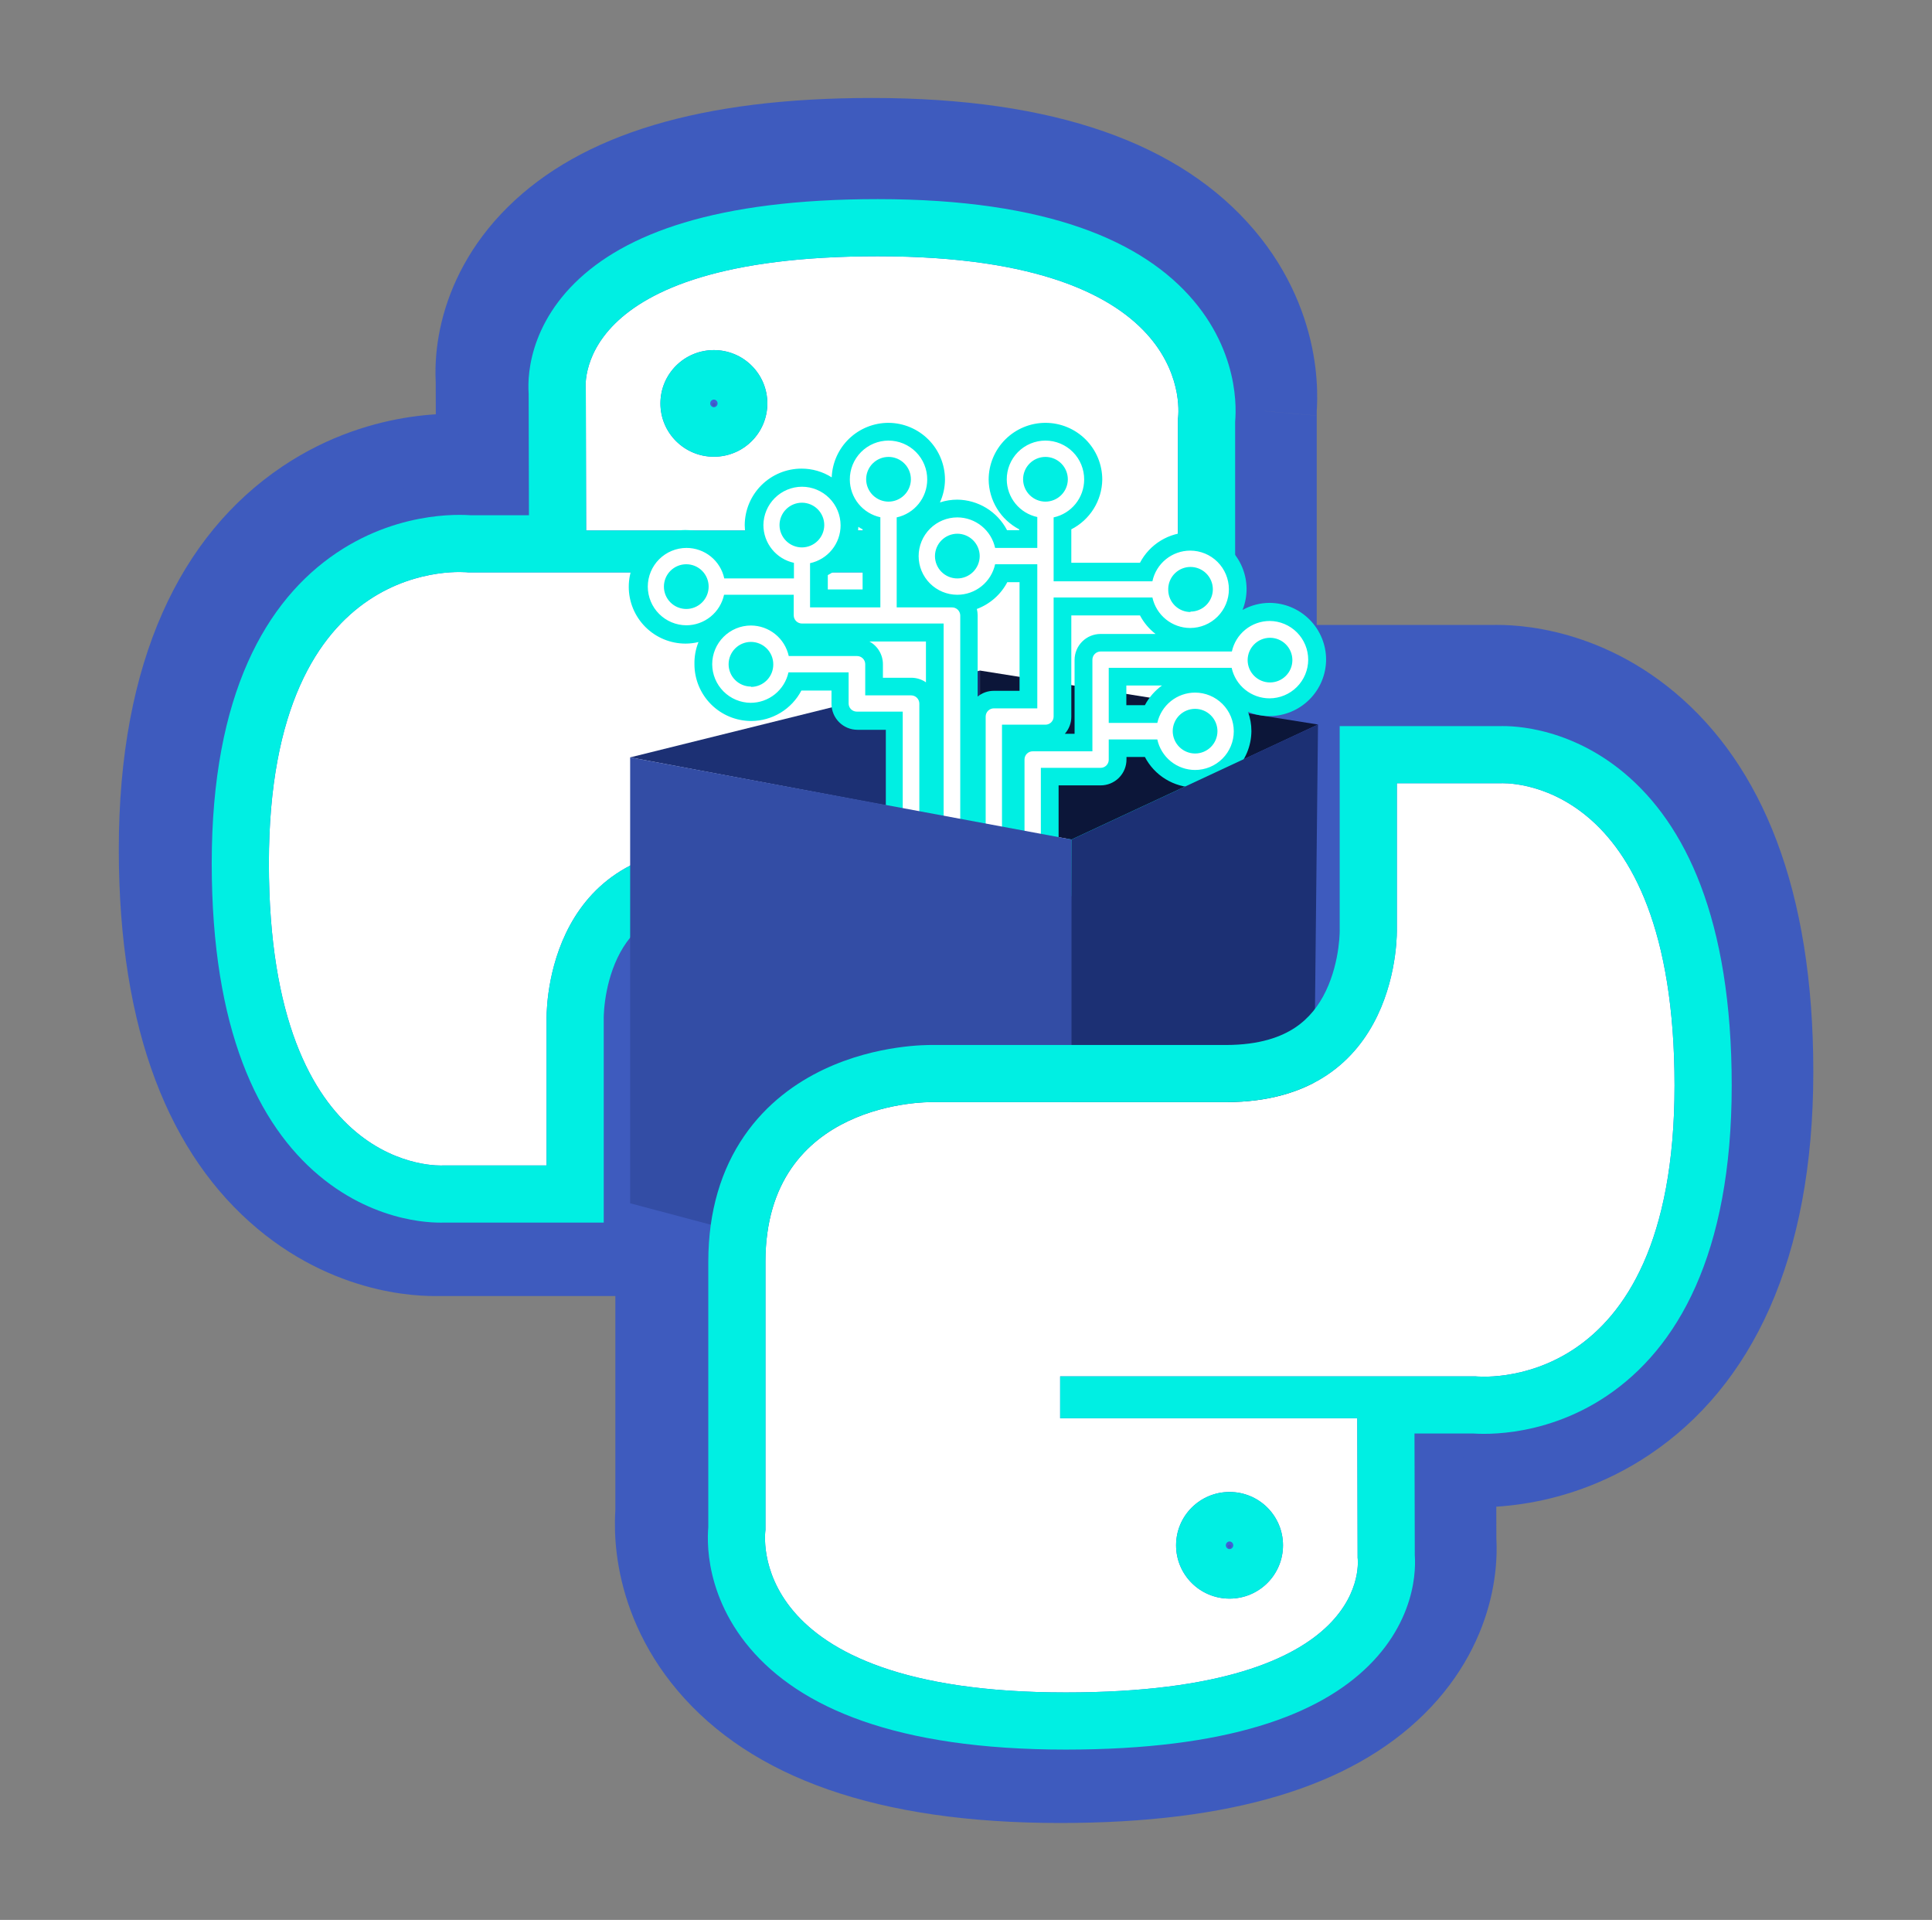 <svg width="1706" height="1695" viewBox="0 0 1706 1695" fill="none" xmlns="http://www.w3.org/2000/svg">
<rect x="0" y="0" width="1706" height="1695" fill="#808080" stroke="none"/>
<path fill-rule="evenodd" clip-rule="evenodd" d="M625.375 266.99C592.226 276.812 573.697 289.234 563.537 299.275C553.715 308.983 550.382 317.671 549.137 322.838C548.482 325.557 548.346 327.572 548.326 328.553C548.319 328.883 548.326 329.085 548.328 329.146L548.533 332.072L548.621 367.609C552.303 379.564 558.82 390.834 568.112 400.293C584.147 416.616 605.226 424.347 625.375 424.347C645.525 424.347 666.605 416.616 682.64 400.291C697.928 384.728 705.701 364.264 705.701 343.913C705.701 323.559 697.926 303.095 682.638 287.532C669.321 273.976 652.526 266.347 635.674 264.149C632.094 265.067 628.662 266.016 625.375 266.99ZM548.644 376.665L549.024 529.366H407.362L404.478 529.162C404.444 529.159 404.405 529.157 404.363 529.154C404.313 529.15 404.257 529.147 404.196 529.143M548.644 376.665C561.176 405.915 590.046 427.273 625.375 427.273C672.974 427.273 708.84 388.506 708.84 343.913C708.84 305.001 681.534 270.531 642.958 262.374C673.902 255.207 715.151 250.293 770.048 250.293C908.834 250.293 962.246 285.007 982.705 309.152C993.114 321.437 996.998 333.174 998.466 341.367L1078.01 327.112M999.313 350.778C999.302 351.752 999.254 352.368 999.237 352.564L999.236 352.582L998.918 356.198V594.252C998.918 623.583 991.546 642.935 982.466 656.135C973.206 669.597 960.529 679.017 946.559 685.636C932.472 692.311 917.913 695.718 906.542 697.392C900.946 698.216 896.358 698.585 893.307 698.75C891.788 698.832 890.668 698.862 890.017 698.872C889.775 698.876 889.597 698.878 889.489 698.878C889.453 698.878 889.424 698.878 889.403 698.878L889.059 698.876L888.906 698.876H628.747C583.519 698.876 547.353 710.075 519.163 728.915C491.161 747.629 473.27 772.378 461.952 796.094C450.735 819.597 445.692 842.623 443.38 859.425M448.401 182.778C513.59 118.347 619.086 86.498 770.048 86.498C931.137 86.498 1042.56 126.426 1107.67 203.265C1139.6 240.954 1153.97 280.577 1159.69 312.475C1162.5 328.169 1163.22 341.891 1163.09 352.69V352.692C1163.05 356.385 1162.91 359.779 1162.71 362.843V551.754H1318.12C1319.13 551.732 1320.2 551.717 1321.33 551.713C1325.17 551.698 1329.74 551.803 1334.94 552.14C1345.3 552.811 1358.43 554.42 1373.43 557.965C1403.64 565.105 1441.78 580.236 1478.73 611.164C1556 675.831 1601.19 785.249 1601.19 946.106C1601.19 1112.32 1546.65 1223.59 1456.91 1284C1415.65 1311.78 1374.56 1323.21 1344.01 1327.77C1335.77 1328.99 1328.14 1329.75 1321.26 1330.18L1321.33 1358.35C1321.52 1362.07 1321.61 1366.23 1321.52 1370.79C1321.28 1382.01 1319.94 1395.89 1316.18 1411.48C1308.43 1443.65 1291.04 1480.2 1257.69 1513.16C1192.5 1577.6 1087 1609.44 936.039 1609.44C774.95 1609.44 663.525 1569.52 598.419 1492.68C566.485 1454.99 552.115 1415.37 546.399 1383.47C543.586 1367.77 542.868 1354.05 542.995 1343.25C543.038 1339.56 543.18 1336.16 543.378 1333.1V1144.19H387.967C386.958 1144.21 385.888 1144.23 384.756 1144.23H384.753C380.914 1144.24 376.343 1144.14 371.144 1143.8C360.789 1143.13 347.653 1141.52 332.655 1137.98C302.45 1130.84 264.307 1115.71 227.353 1084.78C150.084 1020.11 104.9 910.693 104.9 749.836C104.9 583.619 159.434 472.349 249.175 411.942C290.437 384.166 331.529 372.728 362.08 368.177C370.316 366.95 377.947 366.197 384.825 365.764L384.755 337.595C384.563 333.874 384.476 329.71 384.571 325.152C384.804 313.931 386.148 300.055 389.905 284.462C397.659 252.287 415.051 215.74 448.401 182.778ZM1301.79 1166.79L1301.87 1166.8L1301.89 1166.8C1302.51 1166.84 1303.68 1166.89 1305.31 1166.89C1308.59 1166.89 1313.65 1166.69 1319.87 1165.76C1332.38 1163.9 1348.94 1159.24 1365.45 1148.12C1396.36 1127.31 1437.4 1076.58 1437.4 946.106C1437.4 814.137 1400.91 759.617 1373.61 736.774C1359.47 724.94 1345.67 719.71 1335.76 717.367C1330.77 716.189 1326.8 715.751 1324.35 715.592C1323.13 715.513 1322.31 715.505 1321.96 715.506C1321.85 715.507 1321.79 715.508 1321.77 715.508L1320.48 715.549H1264.71V807.053L1264.71 807.106L1264.72 807.985C1264.73 808.431 1264.73 808.908 1264.73 809.412L1264.73 809.425C1264.73 810.983 1264.69 813.098 1264.59 815.691C1264.38 820.866 1263.88 828.022 1262.71 836.517M1100.92 770.303C1074.92 800.332 1044.77 820.241 1017.5 833.272H1077.34C1086.33 833.272 1091.5 832.192 1093.89 831.515C1094.54 831.332 1095.03 831.164 1095.39 831.029C1095.62 830.654 1095.94 830.092 1096.32 829.299C1097.14 827.578 1098 825.287 1098.77 822.47C1099.53 819.676 1100.08 816.821 1100.44 814.193C1100.76 811.905 1100.88 810.176 1100.92 809.323V770.303ZM1096.18 830.687C1096.18 830.687 1096.15 830.702 1096.1 830.729C1096.15 830.7 1096.18 830.687 1096.18 830.687ZM900.554 833.272L902.118 862.307C898.432 862.506 895.273 862.603 892.725 862.645C892.142 862.654 891.589 862.661 891.069 862.666C890.452 862.671 889.88 862.673 889.355 862.673L889.214 862.673L889.073 862.672L888.752 862.671V833.272H892.24H900.554ZM888.556 833.272L888.752 780.773V833.272H888.556ZM817.497 833.272H888.556L888.446 862.67L888.595 862.671H817.535L817.647 833.272L817.497 833.272ZM817.335 833.272L817.019 833.27L816.876 833.27L816.732 833.27C815.763 833.269 814.636 833.277 813.361 833.298C810.816 833.34 807.657 833.437 803.97 833.635M817.335 833.272V862.671H805.534L803.97 833.635M688.587 862.671H628.747C619.755 862.671 614.584 863.751 612.195 864.427C611.548 864.611 611.054 864.778 610.694 864.914C610.465 865.289 610.149 865.851 609.77 866.644C608.949 868.365 608.088 870.655 607.318 873.472C606.554 876.267 606.004 879.122 605.643 881.75C605.328 884.038 605.208 885.766 605.166 886.619V925.64C631.164 895.611 661.316 875.701 688.587 862.671ZM609.911 865.256C609.911 865.256 609.934 865.241 609.99 865.213C609.94 865.242 609.911 865.256 609.911 865.256ZM803.97 833.635C796.639 834.03 786.972 834.842 775.694 836.502L779.545 862.671H805.534L803.97 833.635ZM817.335 862.671H817.535L817.335 915.169V862.671ZM1080.81 359.789L1162.39 366.956L1162.4 366.935L1162.4 366.917L1081.26 359.789M404.196 529.143C403.575 529.106 402.409 529.052 400.778 529.051C397.496 529.048 392.439 529.256 386.215 530.184C373.707 532.047 357.146 536.707 340.636 547.821C309.725 568.628 268.69 619.365 268.69 749.836C268.69 881.805 305.178 936.325 332.472 959.168C346.612 971.002 360.419 976.232 370.332 978.575M1262.71 836.517C1260.4 853.319 1255.35 876.346 1244.14 899.848C1232.82 923.565 1214.93 948.313 1186.92 967.028C1158.73 985.868 1122.57 997.067 1077.34 997.067H817.18L817.024 997.066L816.684 997.064C816.663 997.064 816.633 997.064 816.595 997.064C816.551 997.065 816.494 997.065 816.427 997.066C816.331 997.066 816.212 997.068 816.07 997.07M1157.44 1319.28C1144.91 1290.03 1116.05 1268.67 1080.71 1268.67C1033.11 1268.67 997.247 1307.44 997.247 1352.03C997.247 1390.94 1024.55 1425.41 1063.13 1433.57M1157.44 1319.28L1157.06 1166.58H1298.72L1301.6 1166.78C1301.66 1166.78 1301.72 1166.79 1301.78 1166.79M1157.47 1328.33C1153.78 1316.38 1147.27 1305.11 1137.98 1295.65C1121.94 1279.33 1100.86 1271.6 1080.71 1271.6C1060.56 1271.6 1039.48 1279.33 1023.44 1295.66C1008.16 1311.22 1000.39 1331.68 1000.39 1352.03C1000.39 1372.38 1008.16 1392.85 1023.45 1408.41C1036.76 1421.96 1053.56 1429.6 1070.41 1431.79C1073.99 1430.88 1077.42 1429.93 1080.71 1428.95C1113.86 1419.13 1132.39 1406.71 1142.55 1396.67C1152.37 1386.96 1155.7 1378.27 1156.95 1373.11C1157.6 1370.39 1157.74 1368.37 1157.76 1367.39C1157.77 1367.12 1157.76 1366.94 1157.76 1366.85C1157.76 1366.82 1157.76 1366.81 1157.76 1366.8L1157.55 1363.87L1157.47 1328.33ZM443.38 859.425C442.212 867.918 441.707 875.074 441.497 880.25L443.38 859.425ZM441.497 880.252C441.392 882.842 441.36 884.955 441.358 886.515L441.497 880.252ZM441.375 888.721V980.394H385.6L384.31 980.434C384.293 980.435 384.231 980.436 384.128 980.437M441.362 887.733L441.364 888.171L441.375 888.721M441.358 886.523C441.357 886.959 441.358 887.363 441.362 887.733L441.358 886.523ZM370.332 978.575C375.314 979.753 379.285 980.192 381.736 980.351C382.951 980.429 383.769 980.438 384.125 980.437" fill="#3E5BBE"/>
<path d="M357.027 431.572L588.91 203.363H961.58L1122.61 323.909C1110.34 405.499 1086.54 576.778 1089.48 609.169C1092.43 641.56 1370.44 694.441 1509.08 716.832C1499.88 841.979 1481.48 1099.08 1481.48 1126.32C1481.48 1153.56 1360.63 1233.37 1300.2 1269.87L1203.59 1461.27L1035.19 1485.2L757.302 1461.27L588.91 1092.27L280.653 1008.53L172.992 696.588L357.027 431.572Z" fill="#3E5BBE"/>
<path fill-rule="evenodd" clip-rule="evenodd" d="M471.648 348.245L471.928 460.68H415.258C414.914 460.655 414.547 460.631 414.159 460.607C412.027 460.478 409.224 460.368 405.845 460.365C399.107 460.36 389.947 460.783 379.151 462.392C357.622 465.599 328.795 473.648 299.909 493.092C239.583 533.7 191.799 614.703 191.799 763.048C191.799 909.461 232.635 991.43 284.916 1035.19C310.464 1056.57 336.438 1066.75 356.497 1071.49C366.487 1073.85 375.041 1074.87 381.443 1075.29C384.652 1075.5 387.348 1075.55 389.445 1075.54C390.384 1075.54 391.205 1075.52 391.902 1075.5H528.274V900.779L528.259 900.353L528.259 900.34L528.259 900.325L528.258 900.283C528.257 900.204 528.256 900.066 528.257 899.872C528.258 899.299 528.27 898.245 528.329 896.78C528.449 893.833 528.755 889.325 529.515 883.799C531.068 872.515 534.342 858.249 540.865 844.581C547.282 831.134 556.432 819.066 569.672 810.217C582.682 801.522 602.535 793.985 633.75 793.985H893.756L894.383 793.987C894.908 793.987 895.575 793.983 896.375 793.97C897.974 793.944 900.113 793.88 902.716 793.74C907.907 793.46 915.034 792.87 923.472 791.628C940.119 789.177 963.077 784.018 986.629 772.858C1010.35 761.617 1035.66 743.798 1054.94 715.762C1074.45 687.399 1085.82 651.441 1085.82 607.464V373L1085.82 372.961C1086.01 370.844 1086.17 368.145 1086.21 364.946C1086.28 358.566 1085.86 350.062 1084.08 340.133C1080.49 320.087 1071.36 294.407 1050.19 269.42C1007.41 218.928 924.989 181.607 775.052 181.607C632.732 181.607 553.605 212.101 510.973 254.238C489.387 275.573 479.025 298.19 474.525 316.861C472.319 326.017 471.579 333.963 471.452 340.064C471.389 343.12 471.478 345.738 471.62 347.846L471.648 348.245ZM630.379 355.661C631.376 355.661 631.948 356.377 631.948 357.124C631.948 357.871 631.376 358.587 630.379 358.587C629.381 358.587 628.81 357.871 628.81 357.124C628.81 356.377 629.381 355.661 630.379 355.661Z" fill="#4161D6"/>
<path fill-rule="evenodd" clip-rule="evenodd" d="M1244.47 1374.52L1244.45 1374.12L1244.17 1261.69H1300.84C1301.07 1261.7 1301.3 1261.72 1301.55 1261.73C1301.68 1261.74 1301.81 1261.75 1301.94 1261.76C1304.07 1261.89 1306.87 1262 1310.25 1262C1316.99 1262.01 1326.15 1261.58 1336.94 1259.97C1358.47 1256.77 1387.3 1248.72 1416.19 1229.27C1476.51 1188.67 1524.3 1107.66 1524.3 959.318C1524.3 812.905 1483.46 730.935 1431.18 687.18C1405.63 665.8 1379.66 655.619 1359.6 650.877C1349.61 648.516 1341.05 647.492 1334.65 647.077C1331.44 646.869 1328.75 646.813 1326.65 646.821C1325.71 646.824 1324.89 646.841 1324.19 646.863H1187.82V821.587L1187.84 822.082C1187.84 822.161 1187.84 822.299 1187.84 822.493C1187.84 823.066 1187.82 824.121 1187.77 825.586C1187.65 828.533 1187.34 833.04 1186.58 838.566C1185.03 849.85 1181.75 864.117 1175.23 877.785C1168.81 891.231 1159.66 903.299 1146.42 912.148C1133.41 920.843 1113.56 928.381 1082.34 928.381H822.339L821.712 928.378C821.187 928.378 820.52 928.382 819.719 928.396C818.12 928.422 815.981 928.485 813.378 928.625C808.188 928.905 801.061 929.496 792.623 930.738C775.976 933.188 753.018 938.348 729.465 949.508C705.743 960.748 680.437 978.568 661.152 1006.6C641.642 1034.97 630.278 1070.92 630.278 1114.9V1349.36L630.274 1349.4C630.088 1351.52 629.925 1354.22 629.888 1357.42C629.814 1363.8 630.234 1372.3 632.014 1382.23C635.606 1402.28 644.732 1427.96 665.904 1452.95C708.686 1503.44 791.106 1540.76 941.043 1540.76C1083.36 1540.76 1162.49 1510.26 1205.12 1468.13C1226.71 1446.79 1237.07 1424.18 1241.57 1405.5C1243.78 1396.35 1244.52 1388.4 1244.64 1382.3C1244.71 1379.25 1244.62 1376.63 1244.47 1374.52ZM1085.72 1366.7C1084.72 1366.7 1084.15 1365.99 1084.15 1365.24C1084.15 1364.49 1084.72 1363.78 1085.72 1363.78C1086.71 1363.78 1087.28 1364.49 1087.28 1365.24C1087.28 1365.99 1086.71 1366.7 1085.72 1366.7Z" fill="#4161D6"/>
<path d="M775.052 226.249C500.107 226.249 517.276 345.153 517.276 345.153L517.583 468.336H779.956V505.321H413.369C413.369 505.321 237.432 485.424 237.432 762.08C237.432 1038.74 390.994 1028.93 390.994 1028.93H482.641V900.547C482.641 900.547 477.701 747.408 633.75 747.408C789.8 747.408 893.978 747.408 893.978 747.408C893.978 747.408 1040.18 749.765 1040.18 606.497C1040.18 463.228 1040.18 369.606 1040.18 369.606C1040.18 369.606 1062.38 226.249 775.052 226.249ZM630.379 309.084C656.483 309.084 677.581 330.125 677.581 356.157C677.581 382.189 656.483 403.229 630.379 403.229C604.275 403.229 583.176 382.189 583.176 356.157C583.176 330.125 604.275 309.084 630.379 309.084Z" fill="white"/>
<path fill-rule="evenodd" clip-rule="evenodd" d="M893.978 747.408H633.75C477.701 747.408 482.641 900.547 482.641 900.547V1028.93H390.994C390.994 1028.93 237.432 1038.74 237.432 762.08C237.432 485.424 413.369 505.321 413.369 505.321H779.956V468.336H517.583L517.276 345.153C517.276 345.153 500.107 226.249 775.052 226.249C1062.38 226.249 1040.18 369.606 1040.18 369.606V606.497C1040.18 749.765 893.978 747.408 893.978 747.408ZM467.076 454.875L466.809 347.457C466.803 347.373 466.797 347.289 466.791 347.204C466.64 344.964 466.546 342.204 466.613 338.997C466.746 332.593 467.521 324.297 469.82 314.761C474.511 295.293 485.289 271.853 507.569 249.831C551.534 206.378 632.218 175.803 775.052 175.803C925.654 175.803 1009.78 213.28 1053.88 265.326C1075.69 291.063 1085.13 317.566 1088.85 338.313C1090.69 348.582 1091.12 357.394 1091.05 364.035C1091.01 367.28 1090.85 370.042 1090.66 372.244V606.497C1090.66 651.34 1079.06 688.278 1058.93 717.535C1039.05 746.431 1013 764.748 988.703 776.261C964.59 787.687 941.136 792.95 924.177 795.446C915.571 796.713 908.294 797.317 902.977 797.603C900.31 797.747 898.11 797.812 896.455 797.839C895.989 797.847 895.566 797.852 895.187 797.854C894.891 797.856 894.623 797.857 894.381 797.857C894.138 797.857 893.923 797.856 893.736 797.855H633.75C603.362 797.855 584.474 805.176 572.362 813.271C559.996 821.536 551.362 832.854 545.233 845.696C538.987 858.783 535.817 872.533 534.31 883.491C533.574 888.842 533.279 893.193 533.165 896.008C533.108 897.407 533.097 898.398 533.097 898.913C533.096 899.048 533.097 899.149 533.097 899.216L533.114 899.734V1079.37H391.977C391.254 1079.39 390.414 1079.41 389.463 1079.41C387.263 1079.42 384.457 1079.36 381.13 1079.15C374.494 1078.72 365.669 1077.66 355.383 1075.23C334.723 1070.34 308.03 1059.87 281.809 1037.93C228.054 992.939 186.959 909.351 186.959 762.08C186.959 612.674 235.146 529.888 297.205 488.113C326.822 468.177 356.374 459.927 378.438 456.64C389.504 454.991 398.906 454.555 405.849 454.56C409.331 454.563 412.231 454.677 414.452 454.812C414.793 454.832 415.117 454.854 415.426 454.875H467.076ZM1090.66 369.607C1090.66 369.606 1090.66 369.606 1040.18 369.606L1090.66 369.607C1090.66 369.607 1090.66 369.607 1090.66 369.607ZM627.108 356.157C627.108 358.091 628.713 359.531 630.379 359.531C632.044 359.531 633.649 358.091 633.649 356.157C633.649 354.222 632.044 352.783 630.379 352.783C628.713 352.783 627.108 354.222 627.108 356.157ZM677.581 356.157C677.581 330.125 656.483 309.084 630.379 309.084C604.275 309.084 583.176 330.125 583.176 356.157C583.176 382.189 604.275 403.229 630.379 403.229C656.483 403.229 677.581 382.189 677.581 356.157Z" fill="#00EFE3"/>
<path d="M865.316 726.672V591.999L556.438 668.659L865.316 726.672Z" fill="#1C3074"/>
<path d="M865.317 591.999L1163.83 639.652L946.164 741.176L865.317 726.672V591.999Z" fill="#0C1639"/>
<path d="M838.89 909.845L789.352 798.099C788.468 796.129 788.019 793.991 788.036 791.832V636.09H755.366C753.387 636.099 751.426 635.715 749.597 634.962C747.767 634.209 746.105 633.102 744.706 631.703C743.306 630.305 742.198 628.643 741.445 626.815C740.691 624.986 740.308 623.026 740.316 621.049V601.432H700.811C697.73 609.325 692.345 616.11 685.356 620.904C678.367 625.699 670.097 628.283 661.62 628.319C650.477 628.319 639.791 623.895 631.912 616.02C624.033 608.145 619.607 597.465 619.607 586.328C619.623 575.197 624.055 564.526 631.93 556.655C639.806 548.783 650.482 544.354 661.62 544.337C670.102 544.387 678.374 546.983 685.362 551.789C692.35 556.594 697.733 563.387 700.811 571.287H755.366C759.352 571.303 763.17 572.893 765.989 575.71C768.808 578.528 770.399 582.344 770.415 586.328V606.007H803.085C807.071 606.024 810.89 607.614 813.708 610.431C816.527 613.248 818.118 617.065 818.135 621.049V788.824L825.471 805.307L823.966 793.963C823.966 793.211 823.966 792.584 823.966 791.957V558.313H706.706C702.719 558.297 698.901 556.707 696.082 553.89C693.263 551.072 691.673 547.256 691.656 543.272V532.931H643.874C640.784 540.836 635.39 547.631 628.391 552.436C621.392 557.241 613.111 559.834 604.62 559.88C593.482 559.864 582.806 555.434 574.93 547.563C567.055 539.692 562.623 529.021 562.607 517.89C562.623 506.758 567.055 496.087 574.93 488.216C582.806 480.345 593.482 475.915 604.62 475.899C613.111 475.945 621.392 478.538 628.391 483.343C635.39 488.148 640.784 494.943 643.874 502.848H691.656C683.752 499.771 676.955 494.392 672.148 487.407C667.34 480.423 664.742 472.155 664.692 463.678C664.709 452.546 669.141 441.875 677.016 434.004C684.892 426.133 695.568 421.703 706.706 421.687C712.223 421.687 717.686 422.773 722.783 424.883C727.881 426.993 732.512 430.086 736.413 433.986C740.315 437.885 743.409 442.514 745.521 447.608C747.632 452.703 748.719 458.163 748.719 463.678C748.682 472.15 746.098 480.416 741.3 487.401C736.503 494.386 729.715 499.768 721.818 502.848V528.356H768.158V462.299C760.326 459.222 753.59 453.882 748.81 446.961C744.03 440.04 741.422 431.851 741.319 423.442C741.336 412.31 745.768 401.639 753.643 393.768C761.519 385.897 772.195 381.468 783.333 381.451C794.475 381.451 805.161 385.875 813.04 393.75C820.919 401.625 825.346 412.305 825.346 423.442C825.313 431.923 822.722 440.198 817.912 447.186C813.102 454.174 806.296 459.55 798.382 462.612V528.544H824.719C817.899 524.986 812.185 519.629 808.194 513.056C804.204 506.482 802.09 498.942 802.082 491.254C802.098 480.122 806.53 469.451 814.405 461.58C822.281 453.709 832.957 449.279 844.095 449.263C852.577 449.313 860.849 451.909 867.837 456.714C874.825 461.519 880.208 468.312 883.286 476.212H906.864V462.299C898.962 459.281 892.146 453.967 887.296 447.041C882.445 440.115 879.781 431.895 879.649 423.442C879.666 412.31 884.098 401.639 891.973 393.768C899.848 385.897 910.525 381.468 921.663 381.451C932.8 381.468 943.477 385.897 951.352 393.768C959.227 401.639 963.659 412.31 963.676 423.442C963.626 431.919 961.028 440.187 956.221 447.171C951.413 454.156 944.616 459.535 936.712 462.612V504.916H1010.27C1013.35 497.023 1018.73 490.239 1025.72 485.444C1032.71 480.649 1040.98 478.066 1049.46 478.03C1060.59 478.03 1071.27 482.445 1079.14 490.306C1087.02 498.168 1091.45 508.832 1091.47 519.958C1091.47 531.1 1087.05 541.787 1079.17 549.672C1071.29 557.557 1060.61 561.995 1049.46 562.011C1040.98 561.961 1032.7 559.365 1025.72 554.56C1018.73 549.755 1013.35 542.962 1010.27 535.062H936.712V632.33C936.712 636.319 935.126 640.145 932.304 642.966C929.482 645.787 925.654 647.371 921.663 647.371H891.187V791.957C891.283 792.916 891.283 793.882 891.187 794.84L890.372 799.29L895.639 788.51V670.498C895.623 666.503 897.19 662.664 899.999 659.821C902.808 656.979 906.629 655.364 910.626 655.331H955.587V582.38C955.587 578.391 957.172 574.565 959.994 571.744C962.817 568.923 966.645 567.338 970.636 567.338H1080.75C1083.83 559.439 1089.21 552.646 1096.2 547.84C1103.19 543.035 1111.46 540.439 1119.94 540.389C1130.99 540.537 1141.54 545.025 1149.31 552.882C1157.07 560.739 1161.44 571.334 1161.45 582.38C1161.45 593.516 1157.02 604.197 1149.15 612.072C1141.27 619.947 1130.58 624.371 1119.44 624.371C1110.95 624.338 1102.67 621.749 1095.68 616.941C1088.69 612.133 1083.31 605.331 1080.25 597.421H985.435V630.262H1014.59C1017.68 622.357 1023.08 615.562 1030.08 610.757C1037.07 605.952 1045.36 603.358 1053.85 603.312C1064.98 603.329 1075.65 607.76 1083.51 615.633C1091.38 623.506 1095.8 634.177 1095.8 645.303C1095.8 656.429 1091.38 667.1 1083.51 674.973C1075.65 682.846 1064.98 687.277 1053.85 687.294C1045.35 687.257 1037.07 684.667 1030.07 679.86C1023.07 675.054 1017.68 668.254 1014.59 660.345H985.435V670.372C985.435 674.362 983.849 678.187 981.027 681.008C978.204 683.829 974.377 685.414 970.385 685.414H925.425V791.957C925.434 794.257 924.919 796.529 923.92 798.601L869.177 909.845H838.89ZM856.824 812.639L861.088 790.516V632.581C861.138 628.624 862.745 624.846 865.562 622.066C868.379 619.286 872.179 617.727 876.138 617.727H906.613V506.17H883.035C880.317 513.183 875.774 519.344 869.877 524.015C863.979 528.687 856.94 531.7 849.488 532.743C850.926 534.103 852.082 535.732 852.889 537.539C853.696 539.346 854.138 541.294 854.191 543.272V791.017L856.824 812.639ZM1053.85 633.583C1050.7 633.583 1047.68 634.829 1045.44 637.049C1043.21 639.269 1041.95 642.281 1041.93 645.429C1041.93 648.587 1043.19 651.616 1045.42 653.849C1047.66 656.082 1050.69 657.336 1053.85 657.336C1057 657.32 1060.01 656.058 1062.23 653.827C1064.45 651.595 1065.7 648.576 1065.7 645.429C1065.7 643.873 1065.39 642.333 1064.8 640.896C1064.2 639.459 1063.33 638.153 1062.23 637.053C1061.13 635.953 1059.82 635.08 1058.38 634.485C1056.94 633.89 1055.4 633.583 1053.85 633.583ZM661.62 574.483C660.055 574.483 658.506 574.791 657.06 575.389C655.615 575.988 654.302 576.865 653.195 577.971C652.089 579.077 651.211 580.389 650.613 581.834C650.014 583.279 649.706 584.827 649.706 586.391C649.706 587.955 650.014 589.503 650.613 590.948C651.211 592.393 652.089 593.705 653.195 594.811C654.302 595.917 655.615 596.794 657.06 597.392C658.506 597.991 660.055 598.299 661.62 598.299C664.78 598.299 667.81 597.044 670.044 594.811C672.279 592.578 673.534 589.549 673.534 586.391C673.534 583.233 672.279 580.204 670.044 577.971C667.81 575.738 664.78 574.483 661.62 574.483ZM1119.69 570.535C1116.54 570.535 1113.52 571.781 1111.29 574C1109.05 576.22 1107.79 579.233 1107.77 582.38C1107.79 585.533 1109.05 588.552 1111.28 590.782C1113.51 593.011 1116.53 594.271 1119.69 594.288C1122.85 594.288 1125.88 593.033 1128.11 590.8C1130.35 588.567 1131.6 585.538 1131.6 582.38C1131.59 579.233 1130.32 576.22 1128.09 574C1125.86 571.781 1122.84 570.535 1119.69 570.535ZM1037.79 521.838C1038.16 524.674 1039.54 527.28 1041.69 529.172C1043.84 531.063 1046.6 532.109 1049.46 532.116C1052.62 532.116 1055.65 530.862 1057.88 528.629C1060.12 526.395 1061.37 523.367 1061.37 520.208C1061.36 517.061 1060.09 514.048 1057.86 511.829C1055.63 509.609 1052.61 508.363 1049.46 508.363C1046.6 508.384 1043.85 509.435 1041.7 511.323C1039.56 513.212 1038.17 515.811 1037.79 518.642C1037.84 519.163 1037.84 519.687 1037.79 520.208C1037.83 520.751 1037.83 521.295 1037.79 521.838ZM604.494 505.982C601.34 505.998 598.319 507.258 596.088 509.488C593.857 511.717 592.597 514.736 592.58 517.89C592.597 521.043 593.857 524.062 596.088 526.291C598.319 528.521 601.34 529.781 604.494 529.797C606.059 529.797 607.608 529.489 609.054 528.891C610.499 528.293 611.813 527.415 612.919 526.31C614.025 525.204 614.903 523.891 615.502 522.446C616.1 521.002 616.409 519.453 616.409 517.89C616.409 516.326 616.1 514.777 615.502 513.333C614.903 511.888 614.025 510.575 612.919 509.469C611.813 508.364 610.499 507.487 609.054 506.888C607.608 506.29 606.059 505.982 604.494 505.982ZM843.844 479.032C840.689 479.049 837.668 480.309 835.438 482.538C833.207 484.768 831.946 487.787 831.93 490.94C831.93 494.098 833.185 497.127 835.419 499.36C837.654 501.594 840.684 502.848 843.844 502.848C847.004 502.848 850.034 501.594 852.269 499.36C854.503 497.127 855.758 494.098 855.758 490.94C855.742 487.787 854.481 484.768 852.25 482.538C850.02 480.309 846.999 479.049 843.844 479.032ZM706.58 451.644C703.431 451.661 700.417 452.923 698.196 455.154C695.975 457.386 694.729 460.405 694.729 463.552C694.729 466.7 695.975 469.719 698.196 471.95C700.417 474.182 703.431 475.444 706.58 475.46C709.735 475.444 712.756 474.184 714.987 471.954C717.217 469.725 718.478 466.705 718.494 463.552C718.494 460.394 717.239 457.365 715.005 455.132C712.77 452.899 709.74 451.644 706.58 451.644ZM921.663 411.221C918.503 411.221 915.472 412.475 913.238 414.708C911.004 416.941 909.748 419.97 909.748 423.128C909.765 426.281 911.025 429.301 913.256 431.53C915.487 433.76 918.508 435.02 921.663 435.036C924.817 435.02 927.838 433.76 930.069 431.53C932.3 429.301 933.56 426.281 933.577 423.128C933.577 419.97 932.321 416.941 930.087 414.708C927.853 412.475 924.822 411.221 921.663 411.221ZM783.082 411.221C779.927 411.237 776.906 412.497 774.675 414.726C772.445 416.956 771.184 419.975 771.168 423.128C771.184 426.281 772.445 429.301 774.675 431.53C776.906 433.76 779.927 435.02 783.082 435.036C786.237 435.02 789.257 433.76 791.488 431.53C793.719 429.301 794.979 426.281 794.996 423.128C794.996 419.97 793.741 416.941 791.506 414.708C789.272 412.475 786.242 411.221 783.082 411.221Z" fill="white"/>
<path d="M923.167 388.972C927.679 388.98 932.145 389.879 936.308 391.618C940.471 393.357 944.249 395.902 947.425 399.105C950.601 402.308 953.112 406.108 954.814 410.284C956.516 414.461 957.375 418.932 957.342 423.442C957.32 431.238 954.635 438.793 949.732 444.856C944.828 450.919 938.001 455.127 930.378 456.784V513.189H1017.6C1019.22 505.542 1023.42 498.683 1029.49 493.756C1035.56 488.828 1043.14 486.131 1050.96 486.115C1060.02 486.115 1068.7 489.705 1075.11 496.097C1081.51 502.489 1085.12 511.161 1085.14 520.209C1085.14 529.273 1081.54 537.968 1075.13 544.383C1068.72 550.799 1060.03 554.411 1050.96 554.428C1043.16 554.406 1035.6 551.723 1029.54 546.822C1023.47 541.921 1019.26 535.097 1017.6 527.479H930.378V632.581C930.378 634.492 929.619 636.326 928.266 637.677C926.914 639.029 925.08 639.788 923.167 639.788H884.791V791.958C884.856 792.415 884.856 792.879 884.791 793.336L873.002 855.257L904.669 790.328V670.498C904.669 668.586 905.429 666.753 906.781 665.401C908.133 664.05 909.967 663.29 911.88 663.29H964.616V582.38C964.632 580.474 965.397 578.65 966.746 577.302C968.095 575.954 969.92 575.189 971.827 575.173H1087.77C1089.44 567.549 1093.66 560.724 1099.74 555.824C1105.82 550.924 1113.39 548.242 1121.19 548.223C1130.22 548.289 1138.85 551.915 1145.22 558.312C1151.58 564.709 1155.16 573.359 1155.18 582.38C1155.16 591.434 1151.56 600.112 1145.15 606.514C1138.75 612.916 1130.06 616.52 1121.01 616.537C1113.19 616.529 1105.62 613.852 1099.54 608.95C1093.46 604.048 1089.24 597.216 1087.58 589.587H979.038V638.221H1021.93C1023.62 630.638 1027.85 623.857 1033.91 618.993C1039.98 614.129 1047.51 611.473 1055.29 611.46C1064.35 611.477 1073.03 615.081 1079.44 621.483C1085.84 627.885 1089.45 636.563 1089.46 645.617C1089.46 654.676 1085.86 663.364 1079.45 669.769C1073.05 676.175 1064.35 679.773 1055.29 679.773C1047.49 679.763 1039.92 677.084 1033.85 672.181C1027.78 667.279 1023.58 660.448 1021.93 652.824H979.038V670.686C979.047 671.635 978.866 672.576 978.507 673.454C978.147 674.332 977.616 675.13 976.945 675.801C976.274 676.472 975.475 677.002 974.597 677.362C973.718 677.721 972.776 677.902 971.827 677.893H919.091V791.958C919.094 793.067 918.837 794.162 918.339 795.154L865.791 902.011H845.474L797.755 794.903C797.331 793.98 797.117 792.974 797.128 791.958V628.256H756.557C754.644 628.256 752.81 627.497 751.458 626.145C750.105 624.794 749.345 622.961 749.345 621.049V593.598H696.233C694.561 601.215 690.336 608.033 684.258 612.923C678.18 617.812 670.613 620.48 662.811 620.485C653.807 620.403 645.197 616.778 638.848 610.397C632.498 604.015 628.919 595.391 628.887 586.391C628.903 577.337 632.509 568.659 638.915 562.257C645.32 555.855 654.003 552.251 663.062 552.234C670.87 552.253 678.438 554.935 684.515 559.835C690.592 564.735 694.814 571.56 696.484 579.184H756.808C757.755 579.184 758.692 579.37 759.567 579.732C760.442 580.094 761.237 580.625 761.907 581.295C762.576 581.964 763.107 582.758 763.47 583.633C763.832 584.507 764.019 585.445 764.019 586.391V613.904H804.59C806.497 613.921 808.322 614.685 809.671 616.033C811.019 617.382 811.784 619.205 811.801 621.112V790.328L841.649 858.14L833.246 793.211C833.215 792.898 833.215 792.584 833.246 792.271V550.48H708.085C706.177 550.463 704.353 549.699 703.004 548.35C701.655 547.002 700.89 545.179 700.874 543.272V525.097H639.359C637.712 532.721 633.505 539.551 627.436 544.454C621.367 549.357 613.802 552.036 605.999 552.046C596.973 551.98 588.338 548.354 581.973 541.958C575.609 535.561 572.029 526.911 572.012 517.89C572.029 508.836 575.635 500.158 582.04 493.756C588.446 487.354 597.129 483.75 606.187 483.733C613.994 483.732 621.564 486.407 627.635 491.311C633.707 496.216 637.911 503.053 639.547 510.682H701.062V496.894C693.439 495.238 686.612 491.03 681.708 484.967C676.805 478.903 674.12 471.349 674.098 463.552C674.196 454.585 677.813 446.015 684.169 439.686C690.525 433.357 699.113 429.774 708.085 429.709C717.149 429.709 725.841 433.308 732.25 439.713C738.659 446.119 742.26 454.807 742.26 463.866C742.249 471.665 739.569 479.226 734.663 485.291C729.758 491.357 722.924 495.562 715.296 497.208V536.253H777.375V456.658C769.774 455.007 762.962 450.817 758.061 444.78C753.16 438.742 750.462 431.216 750.411 423.442C750.378 418.932 751.238 414.461 752.939 410.284C754.641 406.108 757.152 402.308 760.328 399.105C763.504 395.902 767.282 393.357 771.445 391.618C775.608 389.879 780.074 388.98 784.586 388.972C789.098 388.98 793.564 389.879 797.727 391.618C801.891 393.357 805.669 395.902 808.845 399.105C812.02 402.308 814.532 406.108 816.233 410.284C817.935 414.461 818.794 418.932 818.761 423.442C818.739 431.238 816.055 438.793 811.151 444.856C806.248 450.919 799.42 455.127 791.798 456.784V536.253H840.395C841.352 536.211 842.308 536.36 843.208 536.692C844.107 537.023 844.93 537.531 845.631 538.184C846.332 538.838 846.895 539.624 847.288 540.498C847.681 541.372 847.896 542.315 847.92 543.272V791.519L857.137 861.65L870.368 791.268V632.581C870.385 630.674 871.15 628.851 872.499 627.503C873.848 626.154 875.672 625.39 877.58 625.373H915.956V498.148H878.708C877.062 505.771 872.854 512.602 866.786 517.505C860.717 522.407 853.152 525.087 845.349 525.097C836.285 525.097 827.592 521.498 821.183 515.093C814.774 508.687 811.174 499.999 811.174 490.94C811.19 481.887 814.796 473.208 821.202 466.806C827.607 460.404 836.29 456.8 845.349 456.784C853.149 456.806 860.708 459.489 866.774 464.39C872.841 469.291 877.051 476.115 878.708 483.733H915.956V456.47C908.38 454.836 901.586 450.678 896.686 444.676C891.787 438.675 889.074 431.187 888.992 423.442C888.951 418.93 889.804 414.455 891.503 410.274C893.202 406.094 895.713 402.292 898.89 399.087C902.068 395.882 905.849 393.338 910.016 391.601C914.183 389.865 918.653 388.972 923.167 388.972ZM923.167 442.87C928.347 442.855 933.315 440.813 937.007 437.181C940.699 433.55 942.821 428.618 942.92 423.442C942.953 420.825 942.467 418.228 941.49 415.8C940.513 413.373 939.064 411.163 937.227 409.298C935.391 407.433 933.202 405.95 930.789 404.936C928.376 403.921 925.785 403.395 923.167 403.387C920.547 403.386 917.952 403.907 915.535 404.919C913.118 405.93 910.926 407.413 909.088 409.279C907.25 411.146 905.801 413.359 904.827 415.791C903.853 418.222 903.373 420.823 903.415 423.442C903.513 428.618 905.635 433.55 909.327 437.181C913.019 440.813 917.987 442.855 923.167 442.87ZM784.586 442.87C789.766 442.855 794.734 440.813 798.426 437.181C802.118 433.55 804.241 428.618 804.339 423.442C804.38 420.823 803.9 418.222 802.926 415.791C801.952 413.359 800.504 411.146 798.665 409.279C796.827 407.413 794.636 405.93 792.218 404.919C789.801 403.907 787.207 403.386 784.586 403.387C781.966 403.386 779.371 403.907 776.954 404.919C774.537 405.93 772.346 407.413 770.507 409.279C768.669 411.146 767.221 413.359 766.247 415.791C765.273 418.222 764.792 420.823 764.834 423.442C764.932 428.618 767.055 433.55 770.747 437.181C774.439 440.813 779.406 442.855 784.586 442.87ZM708.085 483.294C713.318 483.278 718.333 481.193 722.034 477.494C725.734 473.795 727.821 468.783 727.837 463.552C727.837 458.317 725.756 453.295 722.052 449.593C718.348 445.89 713.323 443.81 708.085 443.81C702.851 443.827 697.837 445.912 694.136 449.611C690.435 453.31 688.349 458.322 688.332 463.552C688.349 468.783 690.435 473.795 694.136 477.494C697.837 481.193 702.851 483.278 708.085 483.294ZM845.349 510.682C850.582 510.666 855.597 508.581 859.298 504.882C862.998 501.183 865.085 496.171 865.101 490.94C865.085 485.71 862.998 480.698 859.298 476.999C855.597 473.3 850.582 471.215 845.349 471.198C840.115 471.215 835.101 473.3 831.4 476.999C827.699 480.698 825.613 485.71 825.596 490.94C825.596 496.176 827.677 501.198 831.382 504.9C835.086 508.602 840.11 510.682 845.349 510.682ZM605.999 537.632C611.238 537.632 616.262 535.552 619.966 531.849C623.67 528.147 625.752 523.126 625.752 517.89C625.752 512.654 623.67 507.632 619.966 503.93C616.262 500.228 611.238 498.148 605.999 498.148C600.76 498.148 595.736 500.228 592.032 503.93C588.328 507.632 586.247 512.654 586.247 517.89C586.247 523.126 588.328 528.147 592.032 531.849C595.736 535.552 600.76 537.632 605.999 537.632ZM1051.21 539.95C1056.45 539.95 1061.48 537.871 1065.18 534.168C1068.88 530.466 1070.97 525.444 1070.97 520.209C1070.95 514.984 1068.86 509.978 1065.16 506.289C1061.46 502.601 1056.44 500.529 1051.21 500.529C1046.15 500.54 1041.29 502.5 1037.63 506.001C1033.98 509.503 1031.81 514.276 1031.59 519.331C1031.62 519.686 1031.62 520.042 1031.59 520.397C1031.62 520.772 1031.62 521.149 1031.59 521.525C1031.81 526.58 1033.98 531.353 1037.63 534.855C1041.29 538.356 1046.15 540.315 1051.21 540.327V539.95ZM1121.44 602.498C1126.68 602.498 1131.71 600.418 1135.41 596.716C1139.12 593.013 1141.2 587.992 1141.2 582.756C1141.18 577.531 1139.09 572.526 1135.39 568.837C1131.69 565.148 1126.67 563.077 1121.44 563.077C1116.22 563.077 1111.2 565.148 1107.5 568.837C1103.8 572.526 1101.71 577.531 1101.69 582.756C1101.69 587.992 1103.77 593.013 1107.48 596.716C1111.18 600.418 1116.21 602.498 1121.44 602.498ZM663.313 606.446C665.912 606.414 668.479 605.868 670.867 604.842C673.255 603.816 675.417 602.328 677.229 600.465C679.041 598.602 680.467 596.4 681.425 593.984C682.384 591.569 682.856 588.989 682.814 586.391C682.798 581.166 680.709 576.161 677.007 572.472C673.304 568.783 668.29 566.712 663.062 566.712C657.845 566.728 652.846 568.807 649.157 572.494C645.468 576.181 643.388 581.177 643.372 586.391C643.372 591.616 645.444 596.628 649.135 600.329C652.826 604.029 657.834 606.116 663.062 606.133L663.313 606.446ZM1055.29 665.233C1060.53 665.233 1065.55 663.153 1069.26 659.451C1072.96 655.749 1075.04 650.727 1075.04 645.491C1075.02 640.266 1072.94 635.261 1069.23 631.572C1065.53 627.883 1060.52 625.812 1055.29 625.812C1050.06 625.812 1045.05 627.883 1041.34 631.572C1037.64 635.261 1035.55 640.266 1035.54 645.491C1035.55 650.722 1037.64 655.734 1041.34 659.433C1045.04 663.132 1050.06 665.217 1055.29 665.233ZM923.167 373.304C909.863 373.304 897.103 378.586 887.695 387.989C878.287 397.391 873.002 410.144 873.002 423.442C873.108 432.508 875.671 441.375 880.419 449.101C885.167 456.826 891.923 463.12 899.966 467.313V468.065H889.243C885.048 460.026 878.751 453.274 871.021 448.529C863.292 443.783 854.419 441.221 845.349 441.116C840.131 441.118 834.946 441.942 829.986 443.56C832.877 437.244 834.395 430.387 834.438 423.442C834.438 410.198 829.196 397.493 819.856 388.099C810.516 378.705 797.837 373.386 784.586 373.304C771.622 373.293 759.158 378.299 749.805 387.273C740.453 396.246 734.94 408.489 734.421 421.436C726.453 416.385 717.207 413.711 707.771 413.728C694.521 413.727 681.808 418.967 672.41 428.302C663.011 437.637 657.689 450.309 657.606 463.552C657.686 474.978 661.668 486.034 668.893 494.889H649.643C645.418 486.794 639.062 480.006 631.26 475.256C623.458 470.507 614.507 467.977 605.372 467.939C592.067 467.939 579.308 473.222 569.9 482.625C560.492 492.027 555.207 504.78 555.207 518.078C555.207 531.375 560.492 544.128 569.9 553.531C579.308 562.933 592.067 568.216 605.372 568.216C609.217 568.202 613.047 567.739 616.785 566.837C614.286 573.048 613.07 579.699 613.21 586.391C613.21 599.688 618.496 612.441 627.903 621.844C637.311 631.247 650.071 636.529 663.375 636.529C672.504 636.498 681.45 633.977 689.252 629.239C697.053 624.501 703.413 617.726 707.646 609.643H734.233V621.425C734.25 627.487 736.667 633.296 740.955 637.582C745.244 641.869 751.056 644.284 757.121 644.301H782.204V791.958C782.189 795.152 782.852 798.313 784.147 801.233L831.616 908.341L835.755 917.679H876.075L880.339 908.905L932.949 802.361C934.327 799.073 934.948 795.518 934.768 791.958V693.373H971.827C974.835 693.382 977.815 692.796 980.596 691.649C983.376 690.502 985.903 688.818 988.03 686.692C990.157 684.566 991.842 682.041 992.99 679.262C994.137 676.483 994.723 673.504 994.715 670.498V668.304H1010.96C1015.15 676.343 1021.45 683.095 1029.18 687.84C1036.91 692.586 1045.78 695.148 1054.85 695.254C1068.1 695.254 1080.81 690.014 1090.21 680.679C1099.61 671.344 1104.93 658.672 1105.02 645.429C1105.02 639.614 1104 633.845 1102.01 628.382C1107.96 630.894 1114.35 632.193 1120.82 632.205C1134.07 632.205 1146.78 626.966 1156.18 617.631C1165.58 608.296 1170.9 595.623 1170.98 582.38C1170.98 569.137 1165.74 556.431 1156.4 547.037C1147.06 537.643 1134.38 532.325 1121.13 532.242C1112.74 532.271 1104.5 534.427 1097.18 538.509C1099.59 532.536 1100.8 526.148 1100.75 519.707C1100.65 506.529 1095.37 493.92 1086.04 484.607C1076.71 475.294 1064.08 470.027 1050.9 469.945C1041.77 469.977 1032.82 472.497 1025.02 477.235C1017.22 481.973 1010.86 488.748 1006.63 496.832H945.992V467.313C954.106 463.171 960.937 456.899 965.754 449.17C970.571 441.441 973.19 432.546 973.332 423.442C973.332 410.144 968.047 397.391 958.639 387.989C949.231 378.586 936.472 373.304 923.167 373.304ZM730.973 507.737C738.833 503.646 745.468 497.548 750.205 490.062C754.941 482.576 757.609 473.97 757.936 465.119C759.132 465.947 760.39 466.68 761.699 467.313V520.397H730.973V507.862V507.737ZM889.557 514.004H900.279V609.893H877.58C872.369 609.876 867.314 611.67 863.283 614.97V543.272C863.278 541.371 863.046 539.478 862.593 537.632C874.218 533.299 883.825 524.814 889.557 513.816V514.004ZM945.992 543.335H1006.63C1010 549.696 1014.68 555.27 1020.36 559.692H971.764C965.699 559.709 959.887 562.124 955.599 566.411C951.31 570.697 948.893 576.506 948.877 582.568V647.81H940.286C943.978 643.671 946.01 638.314 945.992 632.769V543.147V543.335ZM767.468 566.336H817.633V602.373C813.826 599.772 809.326 598.375 804.715 598.361H779.633V586.391C779.634 582.239 778.502 578.166 776.358 574.61C774.215 571.053 771.141 568.149 767.468 566.21V566.336ZM994.715 605.193H1026.07C1019.77 609.746 1014.6 615.685 1010.96 622.553H994.59V605.193H994.715Z" fill="#00EFE3"/>
<path d="M946.164 741.176C946.855 881.375 947.822 1162.6 946.164 1165.92L556.438 1062.32V668.659L946.164 741.176Z" fill="#334DA5"/>
<path d="M1159.68 1029.17L1163.83 639.652L946.164 741.176V1167.99L1159.68 1029.17Z" fill="#1C3074"/>
<path d="M941.043 1494.18C1215.99 1494.18 1198.82 1375.28 1198.82 1375.28L1198.51 1252.1H936.139V1215.11H1302.73C1302.73 1215.11 1478.66 1235.01 1478.66 958.351C1478.66 681.694 1325.1 691.505 1325.1 691.505H1233.45V819.884C1233.45 819.884 1238.39 973.023 1082.34 973.023C926.294 973.023 822.117 973.023 822.117 973.023C822.117 973.023 675.911 970.666 675.911 1113.93C675.911 1257.2 675.911 1350.83 675.911 1350.83C675.911 1350.83 653.713 1494.18 941.043 1494.18ZM1085.72 1411.35C1059.61 1411.35 1038.51 1390.31 1038.51 1364.27C1038.51 1338.24 1059.61 1317.2 1085.72 1317.2C1111.82 1317.2 1132.92 1338.24 1132.92 1364.27C1132.92 1390.31 1111.82 1411.35 1085.72 1411.35Z" fill="white"/>
<path fill-rule="evenodd" clip-rule="evenodd" d="M675.911 1350.82V1113.93C675.911 970.666 822.117 973.023 822.117 973.023H1082.34C1238.39 973.023 1233.45 819.884 1233.45 819.884V691.505H1325.1C1325.1 691.505 1478.66 681.694 1478.66 958.351C1478.66 1235.01 1302.73 1215.11 1302.73 1215.11H936.139V1252.1H1198.51L1198.82 1375.28C1198.82 1375.28 1215.99 1494.18 941.043 1494.18C653.713 1494.18 675.911 1350.82 675.911 1350.82ZM1249.29 1372.97C1249.29 1373.06 1249.3 1373.14 1249.3 1373.23C1249.45 1375.47 1249.55 1378.23 1249.48 1381.43C1249.35 1387.84 1248.57 1396.13 1246.27 1405.67C1241.58 1425.14 1230.81 1448.58 1208.52 1470.6C1164.56 1514.05 1083.88 1544.63 941.043 1544.63C790.44 1544.63 706.31 1507.15 662.211 1455.1C640.404 1429.37 630.967 1402.86 627.249 1382.12C625.409 1371.85 624.971 1363.04 625.048 1356.4C625.086 1353.15 625.248 1350.39 625.438 1348.19V1113.93C625.438 1069.09 637.038 1032.15 657.164 1002.9C677.04 974 703.092 955.683 727.392 944.169C751.504 932.744 774.959 927.481 791.918 924.985C800.524 923.718 807.801 923.114 813.118 922.828C815.785 922.684 817.984 922.619 819.639 922.592C820.468 922.578 821.162 922.574 821.713 922.574C821.955 922.574 822.17 922.575 822.356 922.576H1082.34C1112.73 922.576 1131.62 915.254 1143.73 907.16C1156.1 898.895 1164.73 887.577 1170.86 874.735C1177.11 861.648 1180.28 847.898 1181.78 836.94C1182.52 831.589 1182.82 827.238 1182.93 824.423C1182.99 823.024 1183 822.033 1183 821.518C1183 821.383 1183 821.281 1183 821.215L1182.98 820.697V641.058H1324.12C1324.84 641.036 1325.68 641.02 1326.63 641.016C1328.83 641.008 1331.64 641.067 1334.96 641.283C1341.6 641.713 1350.42 642.771 1360.71 645.203C1381.37 650.086 1408.06 660.56 1434.29 682.504C1488.04 727.492 1529.14 811.08 1529.14 958.351C1529.14 1107.76 1480.95 1190.54 1418.89 1232.32C1389.27 1252.25 1359.72 1260.5 1337.66 1263.79C1326.59 1265.44 1317.19 1265.88 1310.25 1265.87C1306.76 1265.87 1303.86 1265.75 1301.64 1265.62C1301.3 1265.6 1300.98 1265.58 1300.67 1265.56H1249.02L1249.29 1372.97ZM1088.99 1364.27C1088.99 1362.34 1087.38 1360.9 1085.72 1360.9C1084.05 1360.9 1082.44 1362.34 1082.44 1364.27C1082.44 1366.21 1084.05 1367.65 1085.72 1367.65C1087.38 1367.65 1088.99 1366.21 1088.99 1364.27ZM1038.51 1364.27C1038.51 1390.31 1059.61 1411.35 1085.72 1411.35C1111.82 1411.35 1132.92 1390.31 1132.92 1364.27C1132.92 1338.24 1111.82 1317.2 1085.72 1317.2C1059.61 1317.2 1038.51 1338.24 1038.51 1364.27Z" fill="#00EFE3"/>
</svg>
